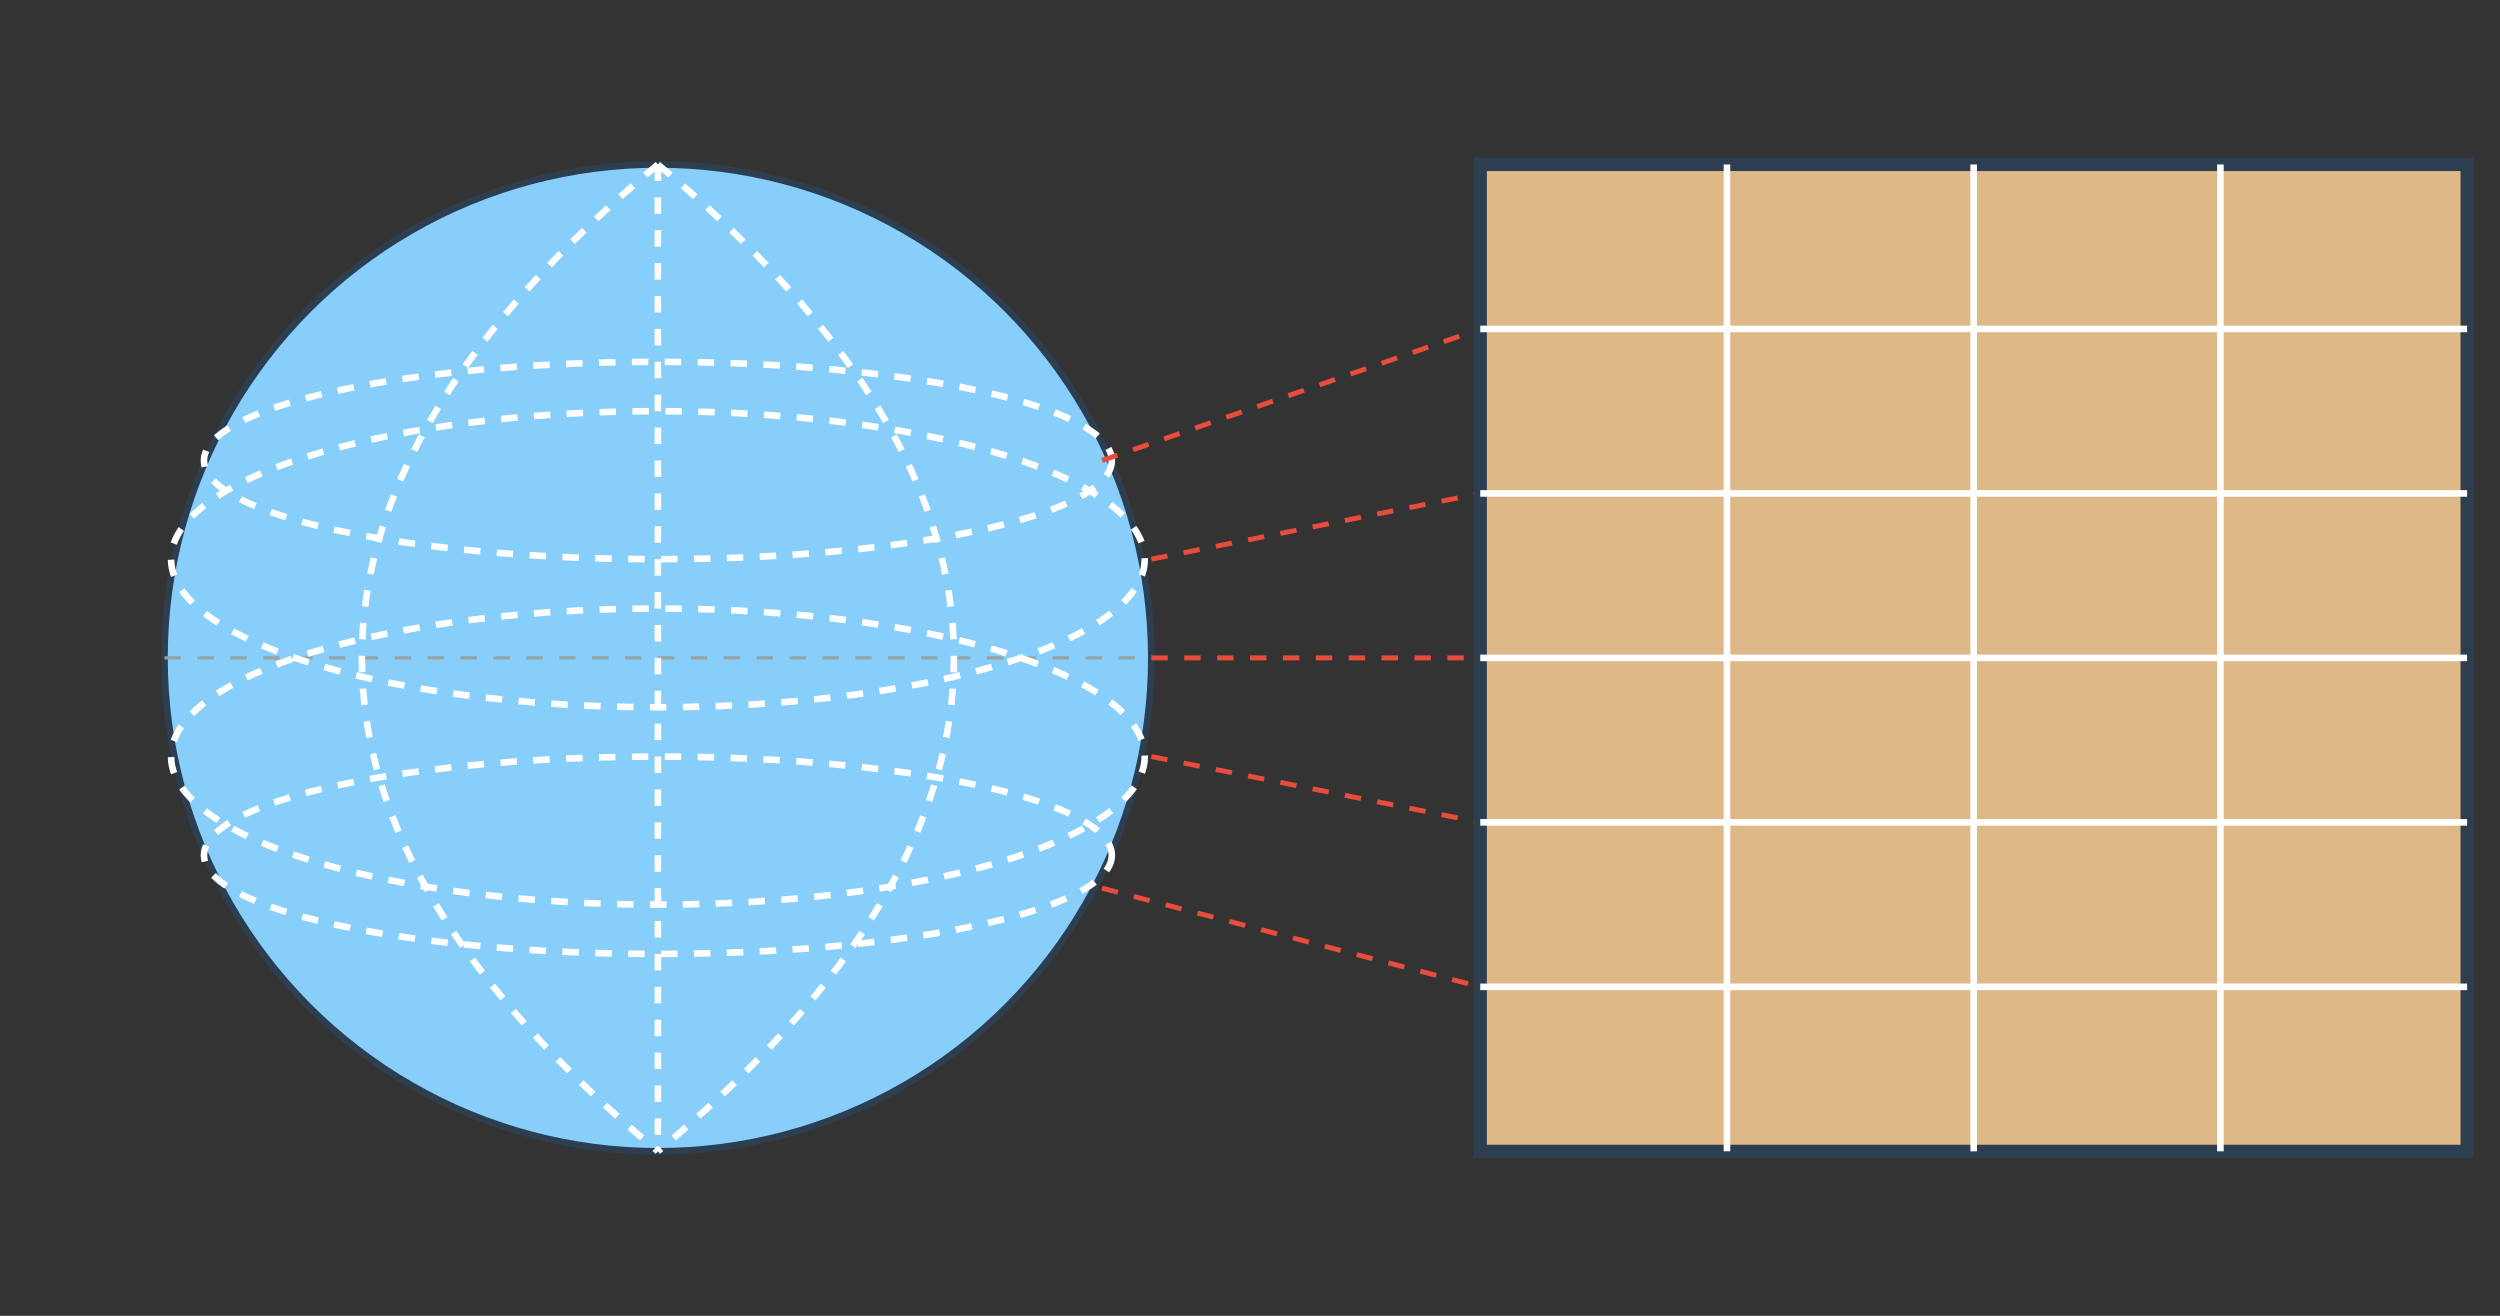 <svg xmlns="http://www.w3.org/2000/svg" viewBox="0 0 760 400">    
    <rect x="0" y="0" width="760" height="400" fill="#333333" stroke="none"/>    
    <!-- Globe (Left Side) -->
    <circle cx="200" cy="200" r="150" fill="#87cefa" stroke="#2c3e50" stroke-width="2"/>
    
    <!-- Latitude lines on globe -->
    <path d="M 50 200 L 350 200" stroke="#95a5a6" stroke-width="1" stroke-dasharray="5,5"/>
    <ellipse cx="200" cy="140" rx="138" ry="30" fill="none" stroke="white" stroke-width="2" stroke-dasharray="5,5"/>
    <ellipse cx="200" cy="170" rx="148" ry="45" fill="none" stroke="white" stroke-width="2" stroke-dasharray="5,5"/>
    <ellipse cx="200" cy="230" rx="148" ry="45" fill="none" stroke="white" stroke-width="2" stroke-dasharray="5,5"/>
    <ellipse cx="200" cy="260" rx="138" ry="30" fill="none" stroke="white" stroke-width="2" stroke-dasharray="5,5"/>
    
    <!-- Longitude lines on globe -->
    <path d="M 200 50 L 200 350" stroke="white" stroke-width="2" stroke-dasharray="5,5"/>
    <path d="M 200 50 Q 290 125, 290 200 Q 290 275, 200 350" fill="none" stroke="white" stroke-width="2" stroke-dasharray="5,5"/>
    <path d="M 200 50 Q 110 125, 110 200 Q 110 275, 200 350" fill="none" stroke="white" stroke-width="2" stroke-dasharray="5,5"/>
    
    <!-- Projection lines -->
    <path d="M 335 140 L 450 100" stroke="#e74c3c" stroke-width="1.5" stroke-dasharray="5,5"/>
    <path d="M 350 170 L 450 150" stroke="#e74c3c" stroke-width="1.5" stroke-dasharray="5,5"/>
    <path d="M 350 200 L 450 200" stroke="#e74c3c" stroke-width="1.5" stroke-dasharray="5,5"/>
    <path d="M 350 230 L 450 250" stroke="#e74c3c" stroke-width="1.5" stroke-dasharray="5,5"/>
    <path d="M 335 270 L 450 300" stroke="#e74c3c" stroke-width="1.5" stroke-dasharray="5,5"/>
    
    <!-- Projected Map (Right Side) -->
    <rect x="450" y="50" width="300" height="300" fill="#deb887" stroke="#2c3e50" stroke-width="4"/>
    
    <!-- Grid lines on projected map -->
    <path d="M 450 100 L 750 100" stroke="white" stroke-width="2"/>
    <path d="M 450 150 L 750 150" stroke="white" stroke-width="2"/>
    <path d="M 450 200 L 750 200" stroke="white" stroke-width="2"/>
    <path d="M 450 250 L 750 250" stroke="white" stroke-width="2"/>
    <path d="M 450 300 L 750 300" stroke="white" stroke-width="2"/>
    
    <path d="M 525 50 L 525 350" stroke="white" stroke-width="2"/>
    <path d="M 600 50 L 600 350" stroke="white" stroke-width="2"/>
    <path d="M 675 50 L 675 350" stroke="white" stroke-width="2"/>
    
</svg>
